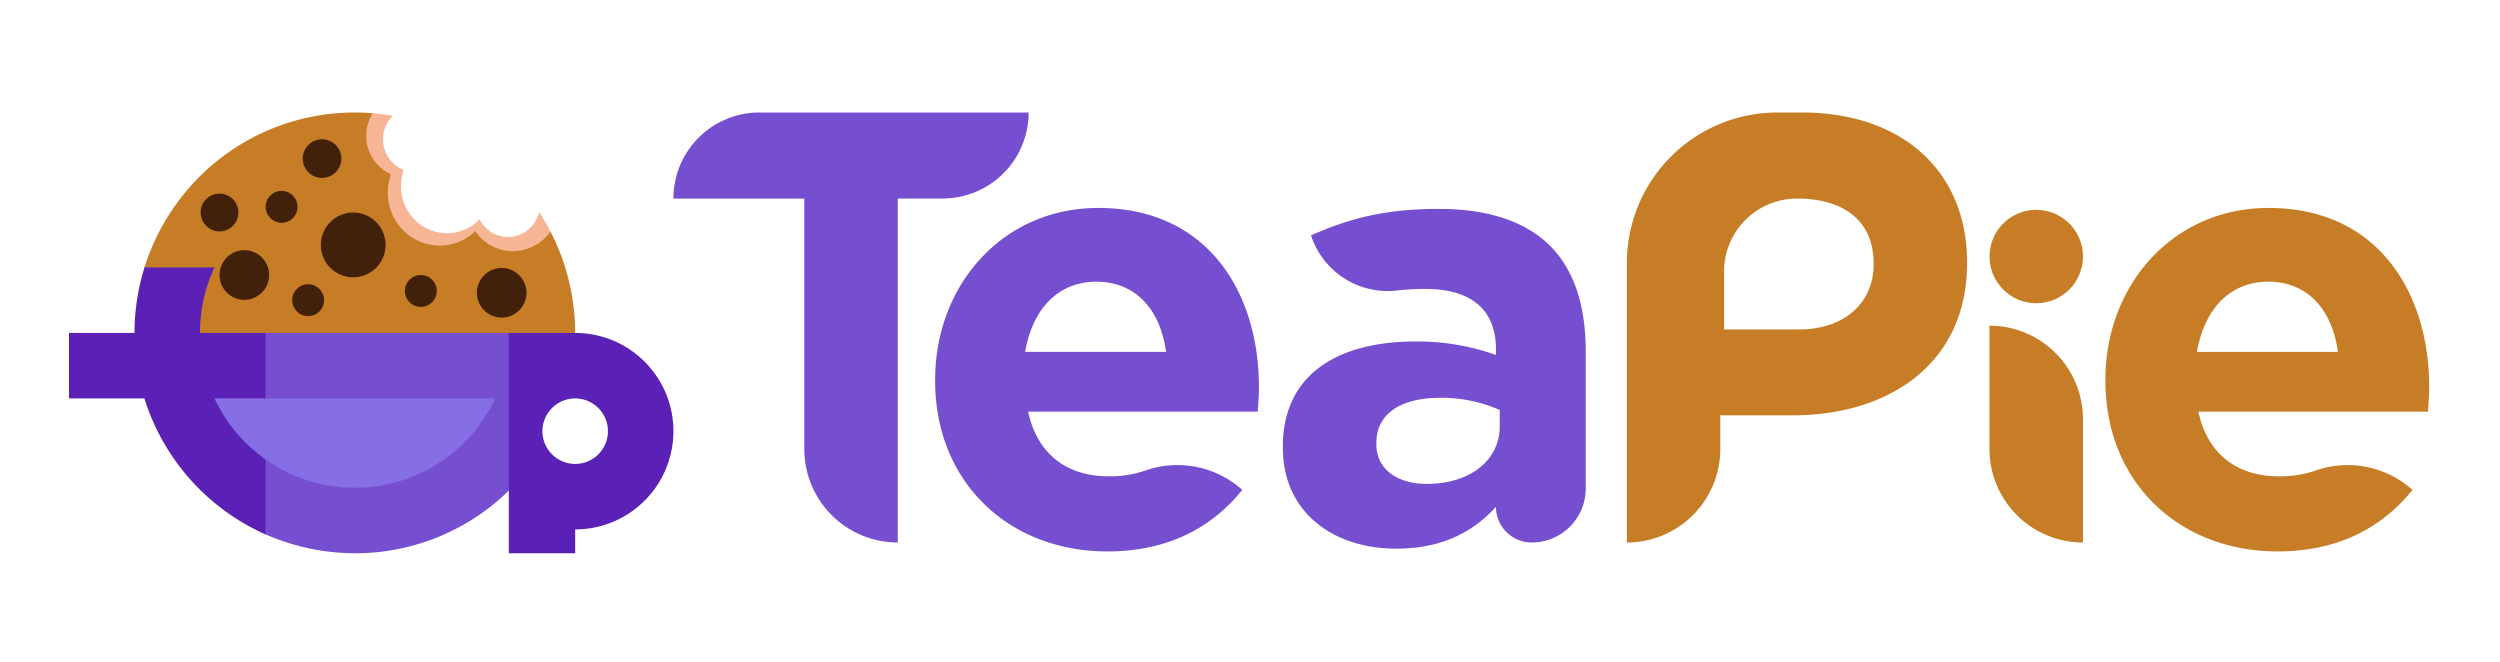 <svg id="Layer_1" data-name="Layer 1" xmlns="http://www.w3.org/2000/svg" viewBox="0 0 1000 264.78"><defs><style>.cls-1{fill:#764ed0;}.cls-2{fill:#c77d26;}.cls-3{fill:#866ee4;}.cls-4{fill:#f6b696;}.cls-5{fill:#5b21b6;}.cls-6{fill:#42210b;}</style></defs><title>Purple Horizontal Logo</title><path class="cls-1" d="M321.72,79.43H269.37A34.4,34.4,0,0,1,303.77,45H411.45a34.4,34.4,0,0,1-34.4,34.4H359.11V217h0a37.39,37.39,0,0,1-37.39-37.39Z"/><path class="cls-1" d="M374.06,152.37v-.49c0-37.67,26.84-68.7,65.25-68.7,44.08,0,64.27,34.22,64.27,71.65,0,3-.25,6.4-.49,9.85H411.24c3.69,17,15.51,25.85,32.25,25.85a43.05,43.05,0,0,0,14.7-2.34,38.91,38.91,0,0,1,38.73,7.76h0c-12.31,15.27-30,24.62-53.92,24.62C403.36,220.57,374.06,192.75,374.06,152.37Zm92.36-11.62c-2.22-16.74-12.07-28.07-27.82-28.07-15.51,0-25.61,11.08-28.56,28.07Z"/><path class="cls-1" d="M513.15,179.1v-.51c0-28.74,21.86-42,53.06-42a93.55,93.55,0,0,1,32.18,5.4v-2.29c0-15.51-9.59-24.13-28.27-24.13a95.84,95.84,0,0,0-11.26.63A32.29,32.29,0,0,1,524.4,94.15h0c14.5-6.4,28.76-10.59,51.13-10.59,20.4,0,35.16,5.42,44.5,14.77,9.83,9.85,14.26,24.38,14.26,42.1v55A21.61,21.61,0,0,1,612.67,217h0a14.28,14.28,0,0,1-14.28-14.28h0c-9.12,10.09-21.68,16.74-39.91,16.74C533.6,219.48,513.15,205.2,513.15,179.1Zm86.74-8.54V164a57.59,57.59,0,0,0-23.7-4.89c-15.88,0-25.65,6.35-25.65,18.08v.49c0,10,8.31,15.88,20.28,15.88C588.16,193.53,599.89,184,599.89,170.56Z"/><path class="cls-2" d="M650.74,105.23A60.2,60.2,0,0,1,710.93,45h9.77c41.21,0,66.13,24.48,66.13,59.83v.49c0,40-31.09,60.82-69.83,60.82H688.12v13.46A37.39,37.39,0,0,1,650.74,217h0Zm68.8,26.55c18.88,0,29.91-11.25,29.91-25.93v-.49c0-16.88-11.77-25.93-30.65-25.93h0a29.18,29.18,0,0,0-29.18,29.18v23.17Z"/><path class="cls-2" d="M795.8,130.28h0a37.39,37.39,0,0,1,37.39,37.39V217h0a37.39,37.39,0,0,1-37.39-37.39Z"/><path class="cls-2" d="M842.16,152.37v-.49c0-37.67,26.84-68.7,65.25-68.7,44.08,0,64.27,34.22,64.27,71.65,0,3-.25,6.4-.49,9.85H879.34c3.69,17,15.51,25.85,32.25,25.85a43.05,43.05,0,0,0,14.7-2.34A38.91,38.91,0,0,1,965,195.95h0c-12.31,15.27-30,24.62-53.92,24.62C871.47,220.57,842.16,192.75,842.16,152.37Zm93-11.62c-2.22-16.74-12.07-28.07-27.82-28.07-15.51,0-25.61,11.08-28.56,28.07Z"/><circle class="cls-2" cx="814.5" cy="102.61" r="18.69"/><path class="cls-3" d="M198.75,159.16a62.71,62.71,0,0,1-92.85,24.78l-.13-.09A63,63,0,0,1,87.9,164.43q-1.51-2.56-2.78-5.27Z"/><path class="cls-4" d="M220.21,92.62a18.61,18.61,0,0,1-15,8.24c-.45,0-.89,0-1.34-.05a18,18,0,0,1-10.08-4,18.68,18.68,0,0,1-3.64-3.94c-.28.27-.58.54-.87.79a20.48,20.48,0,0,1-28.1-1.29A22.69,22.69,0,0,1,154.73,77a21.78,21.78,0,0,1,.42-4.26,21.3,21.3,0,0,1,.83-3,16.76,16.76,0,0,1-9.87-15.36A17.23,17.23,0,0,1,149,45.32c2.72.22,5.51.57,8.16,1A13.21,13.21,0,0,0,158.12,66a12.7,12.7,0,0,0,3.44,2,19,19,0,0,0-.81,3,19.28,19.28,0,0,0-.33,3.08c0,.16,0,.32,0,.48a18.86,18.86,0,0,0,5.16,13,18.09,18.09,0,0,0,21.79,3.54,16.76,16.76,0,0,0,1.46-.88,18.58,18.58,0,0,0,3-2.5,13.12,13.12,0,0,0,5.2,5.45,12.51,12.51,0,0,0,6.17,1.62l.67,0a12.86,12.86,0,0,0,11.75-10A88.46,88.46,0,0,1,220.21,92.62Z"/><path class="cls-2" d="M230.07,133.58H79.59a61.76,61.76,0,0,1,5.8-26.2H57.63A89.79,89.79,0,0,1,80,70.47,87.89,87.89,0,0,1,141.93,45q3.63,0,7.18.29a17,17,0,0,0-2.6,9.05,16.76,16.76,0,0,0,9.87,15.36,21.3,21.3,0,0,0-.83,3,21.78,21.78,0,0,0-.42,4.26,21.36,21.36,0,0,0,6,15,20.48,20.48,0,0,0,28.1,1.29c.3-.25.59-.52.87-.79a18.68,18.68,0,0,0,3.64,3.94,18,18,0,0,0,10.08,4c.44,0,.89.05,1.34.05a18.23,18.23,0,0,0,15-7.88,87.79,87.79,0,0,1,5.93,14.4A90.84,90.84,0,0,1,230.07,133.58Z"/><path class="cls-1" d="M203.87,133.17v62.7q-1.48,1.47-3,2.86a87.82,87.82,0,0,1-58.91,22.58,89.84,89.84,0,0,1-36.14-7.73V183.48l.53.38a62,62,0,0,0,91.75-24.48H105.79v-26.2Z"/><path class="cls-5" d="M267.13,159.37a39.31,39.31,0,0,0-37.06-26.2H203.52v88.14h26.55v-9.54a39.32,39.32,0,0,0,37.06-52.4Zm-37.06,26.2a13.1,13.1,0,1,1,13.1-13.1A13.09,13.09,0,0,1,230.07,185.57Z"/><circle class="cls-6" cx="141.28" cy="97.96" r="12.96"/><circle class="cls-6" cx="200.67" cy="117.11" r="9.93"/><circle class="cls-6" cx="128.81" cy="63.44" r="7.73"/><circle class="cls-6" cx="87.81" cy="85" r="7.56"/><circle class="cls-6" cx="123.26" cy="120.07" r="6.38"/><circle class="cls-6" cx="168.32" cy="116.38" r="6.38"/><circle class="cls-6" cx="112.64" cy="82.73" r="6.38"/><circle class="cls-6" cx="97.74" cy="110" r="9.93"/><path class="cls-5" d="M85.79,159.37q1.26,2.68,2.75,5.21a62.26,62.26,0,0,0,17.66,19.18v30a88.34,88.34,0,0,1-48.44-54.39H27.59v-26.2H53.8a88.15,88.15,0,0,1,4-26.2h28a61.76,61.76,0,0,0-5.8,26.2h26.2v26.2Z"/></svg>